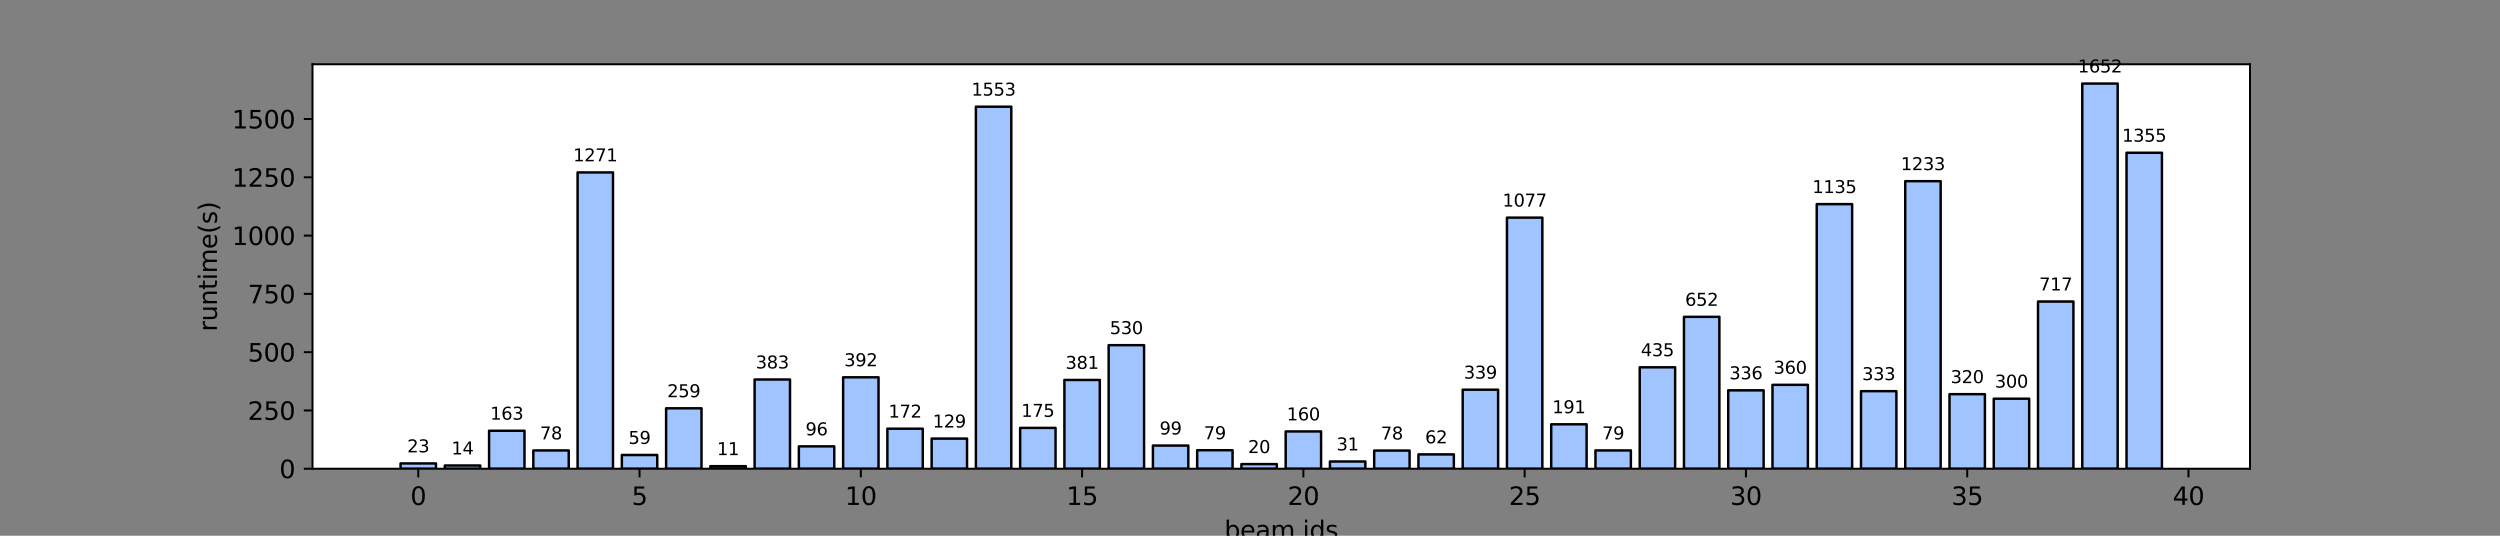 <?xml version="1.0" encoding="utf-8" standalone="no"?>
<!DOCTYPE svg PUBLIC "-//W3C//DTD SVG 1.1//EN"
  "http://www.w3.org/Graphics/SVG/1.1/DTD/svg11.dtd">
<svg height="216pt" version="1.1" viewBox="0 0 1008 216" width="1008pt" xmlns="http://www.w3.org/2000/svg" xmlns:xlink="http://www.w3.org/1999/xlink">
 <rect x="0" y="0" width="1008" height="216" fill="#808080" stroke="none"/>
 <defs>
  <style type="text/css">*{stroke-linecap:butt;stroke-linejoin:round;}</style>
 </defs>
 <g id="figure_1">
  <g id="patch_1">
   <path d="M 0 216 
L 1008 216 
L 1008 0 
L 0 0 
z
" style="fill:none;"/>
  </g>
  <g id="axes_1">
   <g id="patch_2">
    <path d="M 126 189 
L 907.2 189 
L 907.2 25.92 
L 126 25.92 
z
" style="fill:#ffffff;"/>
   </g>
   <g id="patch_3">
    <path clip-path="url(#p3d614ef5f5)" d="M 161.509 189 
L 175.784 189 
L 175.784 186.851 
L 161.509 186.851 
z
" style="fill:#a0c4ff;stroke:#000000;stroke-linejoin:miter;"/>
   </g>
   <g id="patch_4">
    <path clip-path="url(#p3d614ef5f5)" d="M 179.353 189 
L 193.628 189 
L 193.628 187.698 
L 179.353 187.698 
z
" style="fill:#a0c4ff;stroke:#000000;stroke-linejoin:miter;"/>
   </g>
   <g id="patch_5">
    <path clip-path="url(#p3d614ef5f5)" d="M 197.197 189 
L 211.472 189 
L 211.472 173.676 
L 197.197 173.676 
z
" style="fill:#a0c4ff;stroke:#000000;stroke-linejoin:miter;"/>
   </g>
   <g id="patch_6">
    <path clip-path="url(#p3d614ef5f5)" d="M 215.04 189 
L 229.315 189 
L 229.315 181.622 
L 215.04 181.622 
z
" style="fill:#a0c4ff;stroke:#000000;stroke-linejoin:miter;"/>
   </g>
   <g id="patch_7">
    <path clip-path="url(#p3d614ef5f5)" d="M 232.884 189 
L 247.159 189 
L 247.159 69.515 
L 232.884 69.515 
z
" style="fill:#a0c4ff;stroke:#000000;stroke-linejoin:miter;"/>
   </g>
   <g id="patch_8">
    <path clip-path="url(#p3d614ef5f5)" d="M 250.728 189 
L 265.003 189 
L 265.003 183.456 
L 250.728 183.456 
z
" style="fill:#a0c4ff;stroke:#000000;stroke-linejoin:miter;"/>
   </g>
   <g id="patch_9">
    <path clip-path="url(#p3d614ef5f5)" d="M 268.572 189 
L 282.847 189 
L 282.847 164.619 
L 268.572 164.619 
z
" style="fill:#a0c4ff;stroke:#000000;stroke-linejoin:miter;"/>
   </g>
   <g id="patch_10">
    <path clip-path="url(#p3d614ef5f5)" d="M 286.415 189 
L 300.69 189 
L 300.69 187.963 
L 286.415 187.963 
z
" style="fill:#a0c4ff;stroke:#000000;stroke-linejoin:miter;"/>
   </g>
   <g id="patch_11">
    <path clip-path="url(#p3d614ef5f5)" d="M 304.259 189 
L 318.534 189 
L 318.534 153.025 
L 304.259 153.025 
z
" style="fill:#a0c4ff;stroke:#000000;stroke-linejoin:miter;"/>
   </g>
   <g id="patch_12">
    <path clip-path="url(#p3d614ef5f5)" d="M 322.103 189 
L 336.378 189 
L 336.378 179.985 
L 322.103 179.985 
z
" style="fill:#a0c4ff;stroke:#000000;stroke-linejoin:miter;"/>
   </g>
   <g id="patch_13">
    <path clip-path="url(#p3d614ef5f5)" d="M 339.947 189 
L 354.222 189 
L 354.222 152.121 
L 339.947 152.121 
z
" style="fill:#a0c4ff;stroke:#000000;stroke-linejoin:miter;"/>
   </g>
   <g id="patch_14">
    <path clip-path="url(#p3d614ef5f5)" d="M 357.79 189 
L 372.066 189 
L 372.066 172.84 
L 357.79 172.84 
z
" style="fill:#a0c4ff;stroke:#000000;stroke-linejoin:miter;"/>
   </g>
   <g id="patch_15">
    <path clip-path="url(#p3d614ef5f5)" d="M 375.634 189 
L 389.909 189 
L 389.909 176.842 
L 375.634 176.842 
z
" style="fill:#a0c4ff;stroke:#000000;stroke-linejoin:miter;"/>
   </g>
   <g id="patch_16">
    <path clip-path="url(#p3d614ef5f5)" d="M 393.478 189 
L 407.753 189 
L 407.753 43.02 
L 393.478 43.02 
z
" style="fill:#a0c4ff;stroke:#000000;stroke-linejoin:miter;"/>
   </g>
   <g id="patch_17">
    <path clip-path="url(#p3d614ef5f5)" d="M 411.322 189 
L 425.597 189 
L 425.597 172.532 
L 411.322 172.532 
z
" style="fill:#a0c4ff;stroke:#000000;stroke-linejoin:miter;"/>
   </g>
   <g id="patch_18">
    <path clip-path="url(#p3d614ef5f5)" d="M 429.166 189 
L 443.441 189 
L 443.441 153.195 
L 429.166 153.195 
z
" style="fill:#a0c4ff;stroke:#000000;stroke-linejoin:miter;"/>
   </g>
   <g id="patch_19">
    <path clip-path="url(#p3d614ef5f5)" d="M 447.009 189 
L 461.284 189 
L 461.284 139.167 
L 447.009 139.167 
z
" style="fill:#a0c4ff;stroke:#000000;stroke-linejoin:miter;"/>
   </g>
   <g id="patch_20">
    <path clip-path="url(#p3d614ef5f5)" d="M 464.853 189 
L 479.128 189 
L 479.128 179.648 
L 464.853 179.648 
z
" style="fill:#a0c4ff;stroke:#000000;stroke-linejoin:miter;"/>
   </g>
   <g id="patch_21">
    <path clip-path="url(#p3d614ef5f5)" d="M 482.697 189 
L 496.972 189 
L 496.972 181.544 
L 482.697 181.544 
z
" style="fill:#a0c4ff;stroke:#000000;stroke-linejoin:miter;"/>
   </g>
   <g id="patch_22">
    <path clip-path="url(#p3d614ef5f5)" d="M 500.541 189 
L 514.816 189 
L 514.816 187.132 
L 500.541 187.132 
z
" style="fill:#a0c4ff;stroke:#000000;stroke-linejoin:miter;"/>
   </g>
   <g id="patch_23">
    <path clip-path="url(#p3d614ef5f5)" d="M 518.384 189 
L 532.659 189 
L 532.659 173.96 
L 518.384 173.96 
z
" style="fill:#a0c4ff;stroke:#000000;stroke-linejoin:miter;"/>
   </g>
   <g id="patch_24">
    <path clip-path="url(#p3d614ef5f5)" d="M 536.228 189 
L 550.503 189 
L 550.503 186.074 
L 536.228 186.074 
z
" style="fill:#a0c4ff;stroke:#000000;stroke-linejoin:miter;"/>
   </g>
   <g id="patch_25">
    <path clip-path="url(#p3d614ef5f5)" d="M 554.072 189 
L 568.347 189 
L 568.347 181.677 
L 554.072 181.677 
z
" style="fill:#a0c4ff;stroke:#000000;stroke-linejoin:miter;"/>
   </g>
   <g id="patch_26">
    <path clip-path="url(#p3d614ef5f5)" d="M 571.916 189 
L 586.191 189 
L 586.191 183.214 
L 571.916 183.214 
z
" style="fill:#a0c4ff;stroke:#000000;stroke-linejoin:miter;"/>
   </g>
   <g id="patch_27">
    <path clip-path="url(#p3d614ef5f5)" d="M 589.759 189 
L 604.034 189 
L 604.034 157.123 
L 589.759 157.123 
z
" style="fill:#a0c4ff;stroke:#000000;stroke-linejoin:miter;"/>
   </g>
   <g id="patch_28">
    <path clip-path="url(#p3d614ef5f5)" d="M 607.603 189 
L 621.878 189 
L 621.878 87.753 
L 607.603 87.753 
z
" style="fill:#a0c4ff;stroke:#000000;stroke-linejoin:miter;"/>
   </g>
   <g id="patch_29">
    <path clip-path="url(#p3d614ef5f5)" d="M 625.447 189 
L 639.722 189 
L 639.722 171.072 
L 625.447 171.072 
z
" style="fill:#a0c4ff;stroke:#000000;stroke-linejoin:miter;"/>
   </g>
   <g id="patch_30">
    <path clip-path="url(#p3d614ef5f5)" d="M 643.291 189 
L 657.566 189 
L 657.566 181.615 
L 643.291 181.615 
z
" style="fill:#a0c4ff;stroke:#000000;stroke-linejoin:miter;"/>
   </g>
   <g id="patch_31">
    <path clip-path="url(#p3d614ef5f5)" d="M 661.134 189 
L 675.41 189 
L 675.41 148.084 
L 661.134 148.084 
z
" style="fill:#a0c4ff;stroke:#000000;stroke-linejoin:miter;"/>
   </g>
   <g id="patch_32">
    <path clip-path="url(#p3d614ef5f5)" d="M 678.978 189 
L 693.253 189 
L 693.253 127.75 
L 678.978 127.75 
z
" style="fill:#a0c4ff;stroke:#000000;stroke-linejoin:miter;"/>
   </g>
   <g id="patch_33">
    <path clip-path="url(#p3d614ef5f5)" d="M 696.822 189 
L 711.097 189 
L 711.097 157.383 
L 696.822 157.383 
z
" style="fill:#a0c4ff;stroke:#000000;stroke-linejoin:miter;"/>
   </g>
   <g id="patch_34">
    <path clip-path="url(#p3d614ef5f5)" d="M 714.666 189 
L 728.941 189 
L 728.941 155.162 
L 714.666 155.162 
z
" style="fill:#a0c4ff;stroke:#000000;stroke-linejoin:miter;"/>
   </g>
   <g id="patch_35">
    <path clip-path="url(#p3d614ef5f5)" d="M 732.51 189 
L 746.785 189 
L 746.785 82.308 
L 732.51 82.308 
z
" style="fill:#a0c4ff;stroke:#000000;stroke-linejoin:miter;"/>
   </g>
   <g id="patch_36">
    <path clip-path="url(#p3d614ef5f5)" d="M 750.353 189 
L 764.628 189 
L 764.628 157.725 
L 750.353 157.725 
z
" style="fill:#a0c4ff;stroke:#000000;stroke-linejoin:miter;"/>
   </g>
   <g id="patch_37">
    <path clip-path="url(#p3d614ef5f5)" d="M 768.197 189 
L 782.472 189 
L 782.472 73.053 
L 768.197 73.053 
z
" style="fill:#a0c4ff;stroke:#000000;stroke-linejoin:miter;"/>
   </g>
   <g id="patch_38">
    <path clip-path="url(#p3d614ef5f5)" d="M 786.041 189 
L 800.316 189 
L 800.316 158.933 
L 786.041 158.933 
z
" style="fill:#a0c4ff;stroke:#000000;stroke-linejoin:miter;"/>
   </g>
   <g id="patch_39">
    <path clip-path="url(#p3d614ef5f5)" d="M 803.885 189 
L 818.16 189 
L 818.16 160.759 
L 803.885 160.759 
z
" style="fill:#a0c4ff;stroke:#000000;stroke-linejoin:miter;"/>
   </g>
   <g id="patch_40">
    <path clip-path="url(#p3d614ef5f5)" d="M 821.728 189 
L 836.003 189 
L 836.003 121.579 
L 821.728 121.579 
z
" style="fill:#a0c4ff;stroke:#000000;stroke-linejoin:miter;"/>
   </g>
   <g id="patch_41">
    <path clip-path="url(#p3d614ef5f5)" d="M 839.572 189 
L 853.847 189 
L 853.847 33.686 
L 839.572 33.686 
z
" style="fill:#a0c4ff;stroke:#000000;stroke-linejoin:miter;"/>
   </g>
   <g id="patch_42">
    <path clip-path="url(#p3d614ef5f5)" d="M 857.416 189 
L 871.691 189 
L 871.691 61.592 
L 857.416 61.592 
z
" style="fill:#a0c4ff;stroke:#000000;stroke-linejoin:miter;"/>
   </g>
   <g id="matplotlib.axis_1">
    <g id="xtick_1">
     <g id="line2d_1">
      <defs>
       <path d="M 0 0 
L 0 3.5 
" id="m5d061e2984" style="stroke:#000000;stroke-width:0.8;"/>
      </defs>
      <g>
       <use style="stroke:#000000;stroke-width:0.8;" x="168.647" xlink:href="#m5d061e2984" y="189"/>
      </g>
     </g>
     <g id="text_1">
      <!-- 0 -->
      <g transform="translate(165.465 203.598)scale(0.1 -0.1)">
       <defs>
        <path d="M 2034 4250 
Q 1547 4250 1301 3770 
Q 1056 3291 1056 2328 
Q 1056 1369 1301 889 
Q 1547 409 2034 409 
Q 2525 409 2770 889 
Q 3016 1369 3016 2328 
Q 3016 3291 2770 3770 
Q 2525 4250 2034 4250 
z
M 2034 4750 
Q 2819 4750 3233 4129 
Q 3647 3509 3647 2328 
Q 3647 1150 3233 529 
Q 2819 -91 2034 -91 
Q 1250 -91 836 529 
Q 422 1150 422 2328 
Q 422 3509 836 4129 
Q 1250 4750 2034 4750 
z
" id="DejaVuSans-30" transform="scale(0.016)"/>
       </defs>
       <use xlink:href="#DejaVuSans-30"/>
      </g>
     </g>
    </g>
    <g id="xtick_2">
     <g id="line2d_2">
      <g>
       <use style="stroke:#000000;stroke-width:0.8;" x="257.865" xlink:href="#m5d061e2984" y="189"/>
      </g>
     </g>
     <g id="text_2">
      <!-- 5 -->
      <g transform="translate(254.684 203.598)scale(0.1 -0.1)">
       <defs>
        <path d="M 691 4666 
L 3169 4666 
L 3169 4134 
L 1269 4134 
L 1269 2991 
Q 1406 3038 1543 3061 
Q 1681 3084 1819 3084 
Q 2600 3084 3056 2656 
Q 3513 2228 3513 1497 
Q 3513 744 3044 326 
Q 2575 -91 1722 -91 
Q 1428 -91 1123 -41 
Q 819 9 494 109 
L 494 744 
Q 775 591 1075 516 
Q 1375 441 1709 441 
Q 2250 441 2565 725 
Q 2881 1009 2881 1497 
Q 2881 1984 2565 2268 
Q 2250 2553 1709 2553 
Q 1456 2553 1204 2497 
Q 953 2441 691 2322 
L 691 4666 
z
" id="DejaVuSans-35" transform="scale(0.016)"/>
       </defs>
       <use xlink:href="#DejaVuSans-35"/>
      </g>
     </g>
    </g>
    <g id="xtick_3">
     <g id="line2d_3">
      <g>
       <use style="stroke:#000000;stroke-width:0.8;" x="347.084" xlink:href="#m5d061e2984" y="189"/>
      </g>
     </g>
     <g id="text_3">
      <!-- 10 -->
      <g transform="translate(340.722 203.598)scale(0.1 -0.1)">
       <defs>
        <path d="M 794 531 
L 1825 531 
L 1825 4091 
L 703 3866 
L 703 4441 
L 1819 4666 
L 2450 4666 
L 2450 531 
L 3481 531 
L 3481 0 
L 794 0 
L 794 531 
z
" id="DejaVuSans-31" transform="scale(0.016)"/>
       </defs>
       <use xlink:href="#DejaVuSans-31"/>
       <use x="63.623" xlink:href="#DejaVuSans-30"/>
      </g>
     </g>
    </g>
    <g id="xtick_4">
     <g id="line2d_4">
      <g>
       <use style="stroke:#000000;stroke-width:0.8;" x="436.303" xlink:href="#m5d061e2984" y="189"/>
      </g>
     </g>
     <g id="text_4">
      <!-- 15 -->
      <g transform="translate(429.941 203.598)scale(0.1 -0.1)">
       <use xlink:href="#DejaVuSans-31"/>
       <use x="63.623" xlink:href="#DejaVuSans-35"/>
      </g>
     </g>
    </g>
    <g id="xtick_5">
     <g id="line2d_5">
      <g>
       <use style="stroke:#000000;stroke-width:0.8;" x="525.522" xlink:href="#m5d061e2984" y="189"/>
      </g>
     </g>
     <g id="text_5">
      <!-- 20 -->
      <g transform="translate(519.159 203.598)scale(0.1 -0.1)">
       <defs>
        <path d="M 1228 531 
L 3431 531 
L 3431 0 
L 469 0 
L 469 531 
Q 828 903 1448 1529 
Q 2069 2156 2228 2338 
Q 2531 2678 2651 2914 
Q 2772 3150 2772 3378 
Q 2772 3750 2511 3984 
Q 2250 4219 1831 4219 
Q 1534 4219 1204 4116 
Q 875 4013 500 3803 
L 500 4441 
Q 881 4594 1212 4672 
Q 1544 4750 1819 4750 
Q 2544 4750 2975 4387 
Q 3406 4025 3406 3419 
Q 3406 3131 3298 2873 
Q 3191 2616 2906 2266 
Q 2828 2175 2409 1742 
Q 1991 1309 1228 531 
z
" id="DejaVuSans-32" transform="scale(0.016)"/>
       </defs>
       <use xlink:href="#DejaVuSans-32"/>
       <use x="63.623" xlink:href="#DejaVuSans-30"/>
      </g>
     </g>
    </g>
    <g id="xtick_6">
     <g id="line2d_6">
      <g>
       <use style="stroke:#000000;stroke-width:0.8;" x="614.741" xlink:href="#m5d061e2984" y="189"/>
      </g>
     </g>
     <g id="text_6">
      <!-- 25 -->
      <g transform="translate(608.378 203.598)scale(0.1 -0.1)">
       <use xlink:href="#DejaVuSans-32"/>
       <use x="63.623" xlink:href="#DejaVuSans-35"/>
      </g>
     </g>
    </g>
    <g id="xtick_7">
     <g id="line2d_7">
      <g>
       <use style="stroke:#000000;stroke-width:0.8;" x="703.96" xlink:href="#m5d061e2984" y="189"/>
      </g>
     </g>
     <g id="text_7">
      <!-- 30 -->
      <g transform="translate(697.597 203.598)scale(0.1 -0.1)">
       <defs>
        <path d="M 2597 2516 
Q 3050 2419 3304 2112 
Q 3559 1806 3559 1356 
Q 3559 666 3084 287 
Q 2609 -91 1734 -91 
Q 1441 -91 1130 -33 
Q 819 25 488 141 
L 488 750 
Q 750 597 1062 519 
Q 1375 441 1716 441 
Q 2309 441 2620 675 
Q 2931 909 2931 1356 
Q 2931 1769 2642 2001 
Q 2353 2234 1838 2234 
L 1294 2234 
L 1294 2753 
L 1863 2753 
Q 2328 2753 2575 2939 
Q 2822 3125 2822 3475 
Q 2822 3834 2567 4026 
Q 2313 4219 1838 4219 
Q 1578 4219 1281 4162 
Q 984 4106 628 3988 
L 628 4550 
Q 988 4650 1302 4700 
Q 1616 4750 1894 4750 
Q 2613 4750 3031 4423 
Q 3450 4097 3450 3541 
Q 3450 3153 3228 2886 
Q 3006 2619 2597 2516 
z
" id="DejaVuSans-33" transform="scale(0.016)"/>
       </defs>
       <use xlink:href="#DejaVuSans-33"/>
       <use x="63.623" xlink:href="#DejaVuSans-30"/>
      </g>
     </g>
    </g>
    <g id="xtick_8">
     <g id="line2d_8">
      <g>
       <use style="stroke:#000000;stroke-width:0.8;" x="793.178" xlink:href="#m5d061e2984" y="189"/>
      </g>
     </g>
     <g id="text_8">
      <!-- 35 -->
      <g transform="translate(786.816 203.598)scale(0.1 -0.1)">
       <use xlink:href="#DejaVuSans-33"/>
       <use x="63.623" xlink:href="#DejaVuSans-35"/>
      </g>
     </g>
    </g>
    <g id="xtick_9">
     <g id="line2d_9">
      <g>
       <use style="stroke:#000000;stroke-width:0.8;" x="882.397" xlink:href="#m5d061e2984" y="189"/>
      </g>
     </g>
     <g id="text_9">
      <!-- 40 -->
      <g transform="translate(876.035 203.598)scale(0.1 -0.1)">
       <defs>
        <path d="M 2419 4116 
L 825 1625 
L 2419 1625 
L 2419 4116 
z
M 2253 4666 
L 3047 4666 
L 3047 1625 
L 3713 1625 
L 3713 1100 
L 3047 1100 
L 3047 0 
L 2419 0 
L 2419 1100 
L 313 1100 
L 313 1709 
L 2253 4666 
z
" id="DejaVuSans-34" transform="scale(0.016)"/>
       </defs>
       <use xlink:href="#DejaVuSans-34"/>
       <use x="63.623" xlink:href="#DejaVuSans-30"/>
      </g>
     </g>
    </g>
    <g id="text_10">
     <!-- beam ids -->
     <g transform="translate(493.658 217.277)scale(0.1 -0.1)">
      <defs>
       <path d="M 3116 1747 
Q 3116 2381 2855 2742 
Q 2594 3103 2138 3103 
Q 1681 3103 1420 2742 
Q 1159 2381 1159 1747 
Q 1159 1113 1420 752 
Q 1681 391 2138 391 
Q 2594 391 2855 752 
Q 3116 1113 3116 1747 
z
M 1159 2969 
Q 1341 3281 1617 3432 
Q 1894 3584 2278 3584 
Q 2916 3584 3314 3078 
Q 3713 2572 3713 1747 
Q 3713 922 3314 415 
Q 2916 -91 2278 -91 
Q 1894 -91 1617 61 
Q 1341 213 1159 525 
L 1159 0 
L 581 0 
L 581 4863 
L 1159 4863 
L 1159 2969 
z
" id="DejaVuSans-62" transform="scale(0.016)"/>
       <path d="M 3597 1894 
L 3597 1613 
L 953 1613 
Q 991 1019 1311 708 
Q 1631 397 2203 397 
Q 2534 397 2845 478 
Q 3156 559 3463 722 
L 3463 178 
Q 3153 47 2828 -22 
Q 2503 -91 2169 -91 
Q 1331 -91 842 396 
Q 353 884 353 1716 
Q 353 2575 817 3079 
Q 1281 3584 2069 3584 
Q 2775 3584 3186 3129 
Q 3597 2675 3597 1894 
z
M 3022 2063 
Q 3016 2534 2758 2815 
Q 2500 3097 2075 3097 
Q 1594 3097 1305 2825 
Q 1016 2553 972 2059 
L 3022 2063 
z
" id="DejaVuSans-65" transform="scale(0.016)"/>
       <path d="M 2194 1759 
Q 1497 1759 1228 1600 
Q 959 1441 959 1056 
Q 959 750 1161 570 
Q 1363 391 1709 391 
Q 2188 391 2477 730 
Q 2766 1069 2766 1631 
L 2766 1759 
L 2194 1759 
z
M 3341 1997 
L 3341 0 
L 2766 0 
L 2766 531 
Q 2569 213 2275 61 
Q 1981 -91 1556 -91 
Q 1019 -91 701 211 
Q 384 513 384 1019 
Q 384 1609 779 1909 
Q 1175 2209 1959 2209 
L 2766 2209 
L 2766 2266 
Q 2766 2663 2505 2880 
Q 2244 3097 1772 3097 
Q 1472 3097 1187 3025 
Q 903 2953 641 2809 
L 641 3341 
Q 956 3463 1253 3523 
Q 1550 3584 1831 3584 
Q 2591 3584 2966 3190 
Q 3341 2797 3341 1997 
z
" id="DejaVuSans-61" transform="scale(0.016)"/>
       <path d="M 3328 2828 
Q 3544 3216 3844 3400 
Q 4144 3584 4550 3584 
Q 5097 3584 5394 3201 
Q 5691 2819 5691 2113 
L 5691 0 
L 5113 0 
L 5113 2094 
Q 5113 2597 4934 2840 
Q 4756 3084 4391 3084 
Q 3944 3084 3684 2787 
Q 3425 2491 3425 1978 
L 3425 0 
L 2847 0 
L 2847 2094 
Q 2847 2600 2669 2842 
Q 2491 3084 2119 3084 
Q 1678 3084 1418 2786 
Q 1159 2488 1159 1978 
L 1159 0 
L 581 0 
L 581 3500 
L 1159 3500 
L 1159 2956 
Q 1356 3278 1631 3431 
Q 1906 3584 2284 3584 
Q 2666 3584 2933 3390 
Q 3200 3197 3328 2828 
z
" id="DejaVuSans-6d" transform="scale(0.016)"/>
       <path id="DejaVuSans-20" transform="scale(0.016)"/>
       <path d="M 603 3500 
L 1178 3500 
L 1178 0 
L 603 0 
L 603 3500 
z
M 603 4863 
L 1178 4863 
L 1178 4134 
L 603 4134 
L 603 4863 
z
" id="DejaVuSans-69" transform="scale(0.016)"/>
       <path d="M 2906 2969 
L 2906 4863 
L 3481 4863 
L 3481 0 
L 2906 0 
L 2906 525 
Q 2725 213 2448 61 
Q 2172 -91 1784 -91 
Q 1150 -91 751 415 
Q 353 922 353 1747 
Q 353 2572 751 3078 
Q 1150 3584 1784 3584 
Q 2172 3584 2448 3432 
Q 2725 3281 2906 2969 
z
M 947 1747 
Q 947 1113 1208 752 
Q 1469 391 1925 391 
Q 2381 391 2643 752 
Q 2906 1113 2906 1747 
Q 2906 2381 2643 2742 
Q 2381 3103 1925 3103 
Q 1469 3103 1208 2742 
Q 947 2381 947 1747 
z
" id="DejaVuSans-64" transform="scale(0.016)"/>
       <path d="M 2834 3397 
L 2834 2853 
Q 2591 2978 2328 3040 
Q 2066 3103 1784 3103 
Q 1356 3103 1142 2972 
Q 928 2841 928 2578 
Q 928 2378 1081 2264 
Q 1234 2150 1697 2047 
L 1894 2003 
Q 2506 1872 2764 1633 
Q 3022 1394 3022 966 
Q 3022 478 2636 193 
Q 2250 -91 1575 -91 
Q 1294 -91 989 -36 
Q 684 19 347 128 
L 347 722 
Q 666 556 975 473 
Q 1284 391 1588 391 
Q 1994 391 2212 530 
Q 2431 669 2431 922 
Q 2431 1156 2273 1281 
Q 2116 1406 1581 1522 
L 1381 1569 
Q 847 1681 609 1914 
Q 372 2147 372 2553 
Q 372 3047 722 3315 
Q 1072 3584 1716 3584 
Q 2034 3584 2315 3537 
Q 2597 3491 2834 3397 
z
" id="DejaVuSans-73" transform="scale(0.016)"/>
      </defs>
      <use xlink:href="#DejaVuSans-62"/>
      <use x="63.477" xlink:href="#DejaVuSans-65"/>
      <use x="125" xlink:href="#DejaVuSans-61"/>
      <use x="186.279" xlink:href="#DejaVuSans-6d"/>
      <use x="283.691" xlink:href="#DejaVuSans-20"/>
      <use x="315.479" xlink:href="#DejaVuSans-69"/>
      <use x="343.262" xlink:href="#DejaVuSans-64"/>
      <use x="406.738" xlink:href="#DejaVuSans-73"/>
     </g>
    </g>
   </g>
   <g id="matplotlib.axis_2">
    <g id="ytick_1">
     <g id="line2d_10">
      <defs>
       <path d="M 0 0 
L -3.5 0 
" id="m9b12e989a9" style="stroke:#000000;stroke-width:0.8;"/>
      </defs>
      <g>
       <use style="stroke:#000000;stroke-width:0.8;" x="126" xlink:href="#m9b12e989a9" y="189"/>
      </g>
     </g>
     <g id="text_11">
      <!-- 0 -->
      <g transform="translate(112.638 192.799)scale(0.1 -0.1)">
       <use xlink:href="#DejaVuSans-30"/>
      </g>
     </g>
    </g>
    <g id="ytick_2">
     <g id="line2d_11">
      <g>
       <use style="stroke:#000000;stroke-width:0.8;" x="126" xlink:href="#m9b12e989a9" y="165.498"/>
      </g>
     </g>
     <g id="text_12">
      <!-- 250 -->
      <g transform="translate(99.912 169.297)scale(0.1 -0.1)">
       <use xlink:href="#DejaVuSans-32"/>
       <use x="63.623" xlink:href="#DejaVuSans-35"/>
       <use x="127.246" xlink:href="#DejaVuSans-30"/>
      </g>
     </g>
    </g>
    <g id="ytick_3">
     <g id="line2d_12">
      <g>
       <use style="stroke:#000000;stroke-width:0.8;" x="126" xlink:href="#m9b12e989a9" y="141.996"/>
      </g>
     </g>
     <g id="text_13">
      <!-- 500 -->
      <g transform="translate(99.912 145.795)scale(0.1 -0.1)">
       <use xlink:href="#DejaVuSans-35"/>
       <use x="63.623" xlink:href="#DejaVuSans-30"/>
       <use x="127.246" xlink:href="#DejaVuSans-30"/>
      </g>
     </g>
    </g>
    <g id="ytick_4">
     <g id="line2d_13">
      <g>
       <use style="stroke:#000000;stroke-width:0.8;" x="126" xlink:href="#m9b12e989a9" y="118.494"/>
      </g>
     </g>
     <g id="text_14">
      <!-- 750 -->
      <g transform="translate(99.912 122.293)scale(0.1 -0.1)">
       <defs>
        <path d="M 525 4666 
L 3525 4666 
L 3525 4397 
L 1831 0 
L 1172 0 
L 2766 4134 
L 525 4134 
L 525 4666 
z
" id="DejaVuSans-37" transform="scale(0.016)"/>
       </defs>
       <use xlink:href="#DejaVuSans-37"/>
       <use x="63.623" xlink:href="#DejaVuSans-35"/>
       <use x="127.246" xlink:href="#DejaVuSans-30"/>
      </g>
     </g>
    </g>
    <g id="ytick_5">
     <g id="line2d_14">
      <g>
       <use style="stroke:#000000;stroke-width:0.8;" x="126" xlink:href="#m9b12e989a9" y="94.992"/>
      </g>
     </g>
     <g id="text_15">
      <!-- 1000 -->
      <g transform="translate(93.55 98.791)scale(0.1 -0.1)">
       <use xlink:href="#DejaVuSans-31"/>
       <use x="63.623" xlink:href="#DejaVuSans-30"/>
       <use x="127.246" xlink:href="#DejaVuSans-30"/>
       <use x="190.869" xlink:href="#DejaVuSans-30"/>
      </g>
     </g>
    </g>
    <g id="ytick_6">
     <g id="line2d_15">
      <g>
       <use style="stroke:#000000;stroke-width:0.8;" x="126" xlink:href="#m9b12e989a9" y="71.49"/>
      </g>
     </g>
     <g id="text_16">
      <!-- 1250 -->
      <g transform="translate(93.55 75.289)scale(0.1 -0.1)">
       <use xlink:href="#DejaVuSans-31"/>
       <use x="63.623" xlink:href="#DejaVuSans-32"/>
       <use x="127.246" xlink:href="#DejaVuSans-35"/>
       <use x="190.869" xlink:href="#DejaVuSans-30"/>
      </g>
     </g>
    </g>
    <g id="ytick_7">
     <g id="line2d_16">
      <g>
       <use style="stroke:#000000;stroke-width:0.8;" x="126" xlink:href="#m9b12e989a9" y="47.988"/>
      </g>
     </g>
     <g id="text_17">
      <!-- 1500 -->
      <g transform="translate(93.55 51.787)scale(0.1 -0.1)">
       <use xlink:href="#DejaVuSans-31"/>
       <use x="63.623" xlink:href="#DejaVuSans-35"/>
       <use x="127.246" xlink:href="#DejaVuSans-30"/>
       <use x="190.869" xlink:href="#DejaVuSans-30"/>
      </g>
     </g>
    </g>
    <g id="text_18">
     <!-- runtime(s) -->
     <g transform="translate(87.47 133.655)rotate(-90)scale(0.1 -0.1)">
      <defs>
       <path d="M 2631 2963 
Q 2534 3019 2420 3045 
Q 2306 3072 2169 3072 
Q 1681 3072 1420 2755 
Q 1159 2438 1159 1844 
L 1159 0 
L 581 0 
L 581 3500 
L 1159 3500 
L 1159 2956 
Q 1341 3275 1631 3429 
Q 1922 3584 2338 3584 
Q 2397 3584 2469 3576 
Q 2541 3569 2628 3553 
L 2631 2963 
z
" id="DejaVuSans-72" transform="scale(0.016)"/>
       <path d="M 544 1381 
L 544 3500 
L 1119 3500 
L 1119 1403 
Q 1119 906 1312 657 
Q 1506 409 1894 409 
Q 2359 409 2629 706 
Q 2900 1003 2900 1516 
L 2900 3500 
L 3475 3500 
L 3475 0 
L 2900 0 
L 2900 538 
Q 2691 219 2414 64 
Q 2138 -91 1772 -91 
Q 1169 -91 856 284 
Q 544 659 544 1381 
z
M 1991 3584 
L 1991 3584 
z
" id="DejaVuSans-75" transform="scale(0.016)"/>
       <path d="M 3513 2113 
L 3513 0 
L 2938 0 
L 2938 2094 
Q 2938 2591 2744 2837 
Q 2550 3084 2163 3084 
Q 1697 3084 1428 2787 
Q 1159 2491 1159 1978 
L 1159 0 
L 581 0 
L 581 3500 
L 1159 3500 
L 1159 2956 
Q 1366 3272 1645 3428 
Q 1925 3584 2291 3584 
Q 2894 3584 3203 3211 
Q 3513 2838 3513 2113 
z
" id="DejaVuSans-6e" transform="scale(0.016)"/>
       <path d="M 1172 4494 
L 1172 3500 
L 2356 3500 
L 2356 3053 
L 1172 3053 
L 1172 1153 
Q 1172 725 1289 603 
Q 1406 481 1766 481 
L 2356 481 
L 2356 0 
L 1766 0 
Q 1100 0 847 248 
Q 594 497 594 1153 
L 594 3053 
L 172 3053 
L 172 3500 
L 594 3500 
L 594 4494 
L 1172 4494 
z
" id="DejaVuSans-74" transform="scale(0.016)"/>
       <path d="M 1984 4856 
Q 1566 4138 1362 3434 
Q 1159 2731 1159 2009 
Q 1159 1288 1364 580 
Q 1569 -128 1984 -844 
L 1484 -844 
Q 1016 -109 783 600 
Q 550 1309 550 2009 
Q 550 2706 781 3412 
Q 1013 4119 1484 4856 
L 1984 4856 
z
" id="DejaVuSans-28" transform="scale(0.016)"/>
       <path d="M 513 4856 
L 1013 4856 
Q 1481 4119 1714 3412 
Q 1947 2706 1947 2009 
Q 1947 1309 1714 600 
Q 1481 -109 1013 -844 
L 513 -844 
Q 928 -128 1133 580 
Q 1338 1288 1338 2009 
Q 1338 2731 1133 3434 
Q 928 4138 513 4856 
z
" id="DejaVuSans-29" transform="scale(0.016)"/>
      </defs>
      <use xlink:href="#DejaVuSans-72"/>
      <use x="41.113" xlink:href="#DejaVuSans-75"/>
      <use x="104.492" xlink:href="#DejaVuSans-6e"/>
      <use x="167.871" xlink:href="#DejaVuSans-74"/>
      <use x="207.08" xlink:href="#DejaVuSans-69"/>
      <use x="234.863" xlink:href="#DejaVuSans-6d"/>
      <use x="332.275" xlink:href="#DejaVuSans-65"/>
      <use x="393.799" xlink:href="#DejaVuSans-28"/>
      <use x="432.812" xlink:href="#DejaVuSans-73"/>
      <use x="484.912" xlink:href="#DejaVuSans-29"/>
     </g>
    </g>
   </g>
   <g id="patch_43">
    <path d="M 126 189 
L 126 25.92 
" style="fill:none;stroke:#000000;stroke-linecap:square;stroke-linejoin:miter;stroke-width:0.8;"/>
   </g>
   <g id="patch_44">
    <path d="M 907.2 189 
L 907.2 25.92 
" style="fill:none;stroke:#000000;stroke-linecap:square;stroke-linejoin:miter;stroke-width:0.8;"/>
   </g>
   <g id="patch_45">
    <path d="M 126 189 
L 907.2 189 
" style="fill:none;stroke:#000000;stroke-linecap:square;stroke-linejoin:miter;stroke-width:0.8;"/>
   </g>
   <g id="patch_46">
    <path d="M 126 25.92 
L 907.2 25.92 
" style="fill:none;stroke:#000000;stroke-linecap:square;stroke-linejoin:miter;stroke-width:0.8;"/>
   </g>
   <g id="text_19">
    <!-- 23 -->
    <g transform="translate(164.193 182.395)scale(0.07 -0.07)">
     <use xlink:href="#DejaVuSans-32"/>
     <use x="63.623" xlink:href="#DejaVuSans-33"/>
    </g>
   </g>
   <g id="text_20">
    <!-- 14 -->
    <g transform="translate(182.037 183.242)scale(0.07 -0.07)">
     <use xlink:href="#DejaVuSans-31"/>
     <use x="63.623" xlink:href="#DejaVuSans-34"/>
    </g>
   </g>
   <g id="text_21">
    <!-- 163 -->
    <g transform="translate(197.654 169.22)scale(0.07 -0.07)">
     <defs>
      <path d="M 2113 2584 
Q 1688 2584 1439 2293 
Q 1191 2003 1191 1497 
Q 1191 994 1439 701 
Q 1688 409 2113 409 
Q 2538 409 2786 701 
Q 3034 994 3034 1497 
Q 3034 2003 2786 2293 
Q 2538 2584 2113 2584 
z
M 3366 4563 
L 3366 3988 
Q 3128 4100 2886 4159 
Q 2644 4219 2406 4219 
Q 1781 4219 1451 3797 
Q 1122 3375 1075 2522 
Q 1259 2794 1537 2939 
Q 1816 3084 2150 3084 
Q 2853 3084 3261 2657 
Q 3669 2231 3669 1497 
Q 3669 778 3244 343 
Q 2819 -91 2113 -91 
Q 1303 -91 875 529 
Q 447 1150 447 2328 
Q 447 3434 972 4092 
Q 1497 4750 2381 4750 
Q 2619 4750 2861 4703 
Q 3103 4656 3366 4563 
z
" id="DejaVuSans-36" transform="scale(0.016)"/>
     </defs>
     <use xlink:href="#DejaVuSans-31"/>
     <use x="63.623" xlink:href="#DejaVuSans-36"/>
     <use x="127.246" xlink:href="#DejaVuSans-33"/>
    </g>
   </g>
   <g id="text_22">
    <!-- 78 -->
    <g transform="translate(217.724 177.166)scale(0.07 -0.07)">
     <defs>
      <path d="M 2034 2216 
Q 1584 2216 1326 1975 
Q 1069 1734 1069 1313 
Q 1069 891 1326 650 
Q 1584 409 2034 409 
Q 2484 409 2743 651 
Q 3003 894 3003 1313 
Q 3003 1734 2745 1975 
Q 2488 2216 2034 2216 
z
M 1403 2484 
Q 997 2584 770 2862 
Q 544 3141 544 3541 
Q 544 4100 942 4425 
Q 1341 4750 2034 4750 
Q 2731 4750 3128 4425 
Q 3525 4100 3525 3541 
Q 3525 3141 3298 2862 
Q 3072 2584 2669 2484 
Q 3125 2378 3379 2068 
Q 3634 1759 3634 1313 
Q 3634 634 3220 271 
Q 2806 -91 2034 -91 
Q 1263 -91 848 271 
Q 434 634 434 1313 
Q 434 1759 690 2068 
Q 947 2378 1403 2484 
z
M 1172 3481 
Q 1172 3119 1398 2916 
Q 1625 2713 2034 2713 
Q 2441 2713 2670 2916 
Q 2900 3119 2900 3481 
Q 2900 3844 2670 4047 
Q 2441 4250 2034 4250 
Q 1625 4250 1398 4047 
Q 1172 3844 1172 3481 
z
" id="DejaVuSans-38" transform="scale(0.016)"/>
     </defs>
     <use xlink:href="#DejaVuSans-37"/>
     <use x="63.623" xlink:href="#DejaVuSans-38"/>
    </g>
   </g>
   <g id="text_23">
    <!-- 1271 -->
    <g transform="translate(231.114 65.059)scale(0.07 -0.07)">
     <use xlink:href="#DejaVuSans-31"/>
     <use x="63.623" xlink:href="#DejaVuSans-32"/>
     <use x="127.246" xlink:href="#DejaVuSans-37"/>
     <use x="190.869" xlink:href="#DejaVuSans-31"/>
    </g>
   </g>
   <g id="text_24">
    <!-- 59 -->
    <g transform="translate(253.412 179)scale(0.07 -0.07)">
     <defs>
      <path d="M 703 97 
L 703 672 
Q 941 559 1184 500 
Q 1428 441 1663 441 
Q 2288 441 2617 861 
Q 2947 1281 2994 2138 
Q 2813 1869 2534 1725 
Q 2256 1581 1919 1581 
Q 1219 1581 811 2004 
Q 403 2428 403 3163 
Q 403 3881 828 4315 
Q 1253 4750 1959 4750 
Q 2769 4750 3195 4129 
Q 3622 3509 3622 2328 
Q 3622 1225 3098 567 
Q 2575 -91 1691 -91 
Q 1453 -91 1209 -44 
Q 966 3 703 97 
z
M 1959 2075 
Q 2384 2075 2632 2365 
Q 2881 2656 2881 3163 
Q 2881 3666 2632 3958 
Q 2384 4250 1959 4250 
Q 1534 4250 1286 3958 
Q 1038 3666 1038 3163 
Q 1038 2656 1286 2365 
Q 1534 2075 1959 2075 
z
" id="DejaVuSans-39" transform="scale(0.016)"/>
     </defs>
     <use xlink:href="#DejaVuSans-35"/>
     <use x="63.623" xlink:href="#DejaVuSans-39"/>
    </g>
   </g>
   <g id="text_25">
    <!-- 259 -->
    <g transform="translate(269.029 160.163)scale(0.07 -0.07)">
     <use xlink:href="#DejaVuSans-32"/>
     <use x="63.623" xlink:href="#DejaVuSans-35"/>
     <use x="127.246" xlink:href="#DejaVuSans-39"/>
    </g>
   </g>
   <g id="text_26">
    <!-- 11 -->
    <g transform="translate(289.099 183.507)scale(0.07 -0.07)">
     <use xlink:href="#DejaVuSans-31"/>
     <use x="63.623" xlink:href="#DejaVuSans-31"/>
    </g>
   </g>
   <g id="text_27">
    <!-- 383 -->
    <g transform="translate(304.716 148.569)scale(0.07 -0.07)">
     <use xlink:href="#DejaVuSans-33"/>
     <use x="63.623" xlink:href="#DejaVuSans-38"/>
     <use x="127.246" xlink:href="#DejaVuSans-33"/>
    </g>
   </g>
   <g id="text_28">
    <!-- 96 -->
    <g transform="translate(324.787 175.529)scale(0.07 -0.07)">
     <use xlink:href="#DejaVuSans-39"/>
     <use x="63.623" xlink:href="#DejaVuSans-36"/>
    </g>
   </g>
   <g id="text_29">
    <!-- 392 -->
    <g transform="translate(340.404 147.665)scale(0.07 -0.07)">
     <use xlink:href="#DejaVuSans-33"/>
     <use x="63.623" xlink:href="#DejaVuSans-39"/>
     <use x="127.246" xlink:href="#DejaVuSans-32"/>
    </g>
   </g>
   <g id="text_30">
    <!-- 172 -->
    <g transform="translate(358.247 168.384)scale(0.07 -0.07)">
     <use xlink:href="#DejaVuSans-31"/>
     <use x="63.623" xlink:href="#DejaVuSans-37"/>
     <use x="127.246" xlink:href="#DejaVuSans-32"/>
    </g>
   </g>
   <g id="text_31">
    <!-- 129 -->
    <g transform="translate(376.091 172.386)scale(0.07 -0.07)">
     <use xlink:href="#DejaVuSans-31"/>
     <use x="63.623" xlink:href="#DejaVuSans-32"/>
     <use x="127.246" xlink:href="#DejaVuSans-39"/>
    </g>
   </g>
   <g id="text_32">
    <!-- 1553 -->
    <g transform="translate(391.708 38.564)scale(0.07 -0.07)">
     <use xlink:href="#DejaVuSans-31"/>
     <use x="63.623" xlink:href="#DejaVuSans-35"/>
     <use x="127.246" xlink:href="#DejaVuSans-35"/>
     <use x="190.869" xlink:href="#DejaVuSans-33"/>
    </g>
   </g>
   <g id="text_33">
    <!-- 175 -->
    <g transform="translate(411.779 168.077)scale(0.07 -0.07)">
     <use xlink:href="#DejaVuSans-31"/>
     <use x="63.623" xlink:href="#DejaVuSans-37"/>
     <use x="127.246" xlink:href="#DejaVuSans-35"/>
    </g>
   </g>
   <g id="text_34">
    <!-- 381 -->
    <g transform="translate(429.622 148.739)scale(0.07 -0.07)">
     <use xlink:href="#DejaVuSans-33"/>
     <use x="63.623" xlink:href="#DejaVuSans-38"/>
     <use x="127.246" xlink:href="#DejaVuSans-31"/>
    </g>
   </g>
   <g id="text_35">
    <!-- 530 -->
    <g transform="translate(447.466 134.711)scale(0.07 -0.07)">
     <use xlink:href="#DejaVuSans-35"/>
     <use x="63.623" xlink:href="#DejaVuSans-33"/>
     <use x="127.246" xlink:href="#DejaVuSans-30"/>
    </g>
   </g>
   <g id="text_36">
    <!-- 99 -->
    <g transform="translate(467.537 175.192)scale(0.07 -0.07)">
     <use xlink:href="#DejaVuSans-39"/>
     <use x="63.623" xlink:href="#DejaVuSans-39"/>
    </g>
   </g>
   <g id="text_37">
    <!-- 79 -->
    <g transform="translate(485.381 177.089)scale(0.07 -0.07)">
     <use xlink:href="#DejaVuSans-37"/>
     <use x="63.623" xlink:href="#DejaVuSans-39"/>
    </g>
   </g>
   <g id="text_38">
    <!-- 20 -->
    <g transform="translate(503.224 182.676)scale(0.07 -0.07)">
     <use xlink:href="#DejaVuSans-32"/>
     <use x="63.623" xlink:href="#DejaVuSans-30"/>
    </g>
   </g>
   <g id="text_39">
    <!-- 160 -->
    <g transform="translate(518.841 169.504)scale(0.07 -0.07)">
     <use xlink:href="#DejaVuSans-31"/>
     <use x="63.623" xlink:href="#DejaVuSans-36"/>
     <use x="127.246" xlink:href="#DejaVuSans-30"/>
    </g>
   </g>
   <g id="text_40">
    <!-- 31 -->
    <g transform="translate(538.912 181.618)scale(0.07 -0.07)">
     <use xlink:href="#DejaVuSans-33"/>
     <use x="63.623" xlink:href="#DejaVuSans-31"/>
    </g>
   </g>
   <g id="text_41">
    <!-- 78 -->
    <g transform="translate(556.756 177.221)scale(0.07 -0.07)">
     <use xlink:href="#DejaVuSans-37"/>
     <use x="63.623" xlink:href="#DejaVuSans-38"/>
    </g>
   </g>
   <g id="text_42">
    <!-- 62 -->
    <g transform="translate(574.599 178.758)scale(0.07 -0.07)">
     <use xlink:href="#DejaVuSans-36"/>
     <use x="63.623" xlink:href="#DejaVuSans-32"/>
    </g>
   </g>
   <g id="text_43">
    <!-- 339 -->
    <g transform="translate(590.216 152.668)scale(0.07 -0.07)">
     <use xlink:href="#DejaVuSans-33"/>
     <use x="63.623" xlink:href="#DejaVuSans-33"/>
     <use x="127.246" xlink:href="#DejaVuSans-39"/>
    </g>
   </g>
   <g id="text_44">
    <!-- 1077 -->
    <g transform="translate(605.833 83.298)scale(0.07 -0.07)">
     <use xlink:href="#DejaVuSans-31"/>
     <use x="63.623" xlink:href="#DejaVuSans-30"/>
     <use x="127.246" xlink:href="#DejaVuSans-37"/>
     <use x="190.869" xlink:href="#DejaVuSans-37"/>
    </g>
   </g>
   <g id="text_45">
    <!-- 191 -->
    <g transform="translate(625.904 166.616)scale(0.07 -0.07)">
     <use xlink:href="#DejaVuSans-31"/>
     <use x="63.623" xlink:href="#DejaVuSans-39"/>
     <use x="127.246" xlink:href="#DejaVuSans-31"/>
    </g>
   </g>
   <g id="text_46">
    <!-- 79 -->
    <g transform="translate(645.974 177.159)scale(0.07 -0.07)">
     <use xlink:href="#DejaVuSans-37"/>
     <use x="63.623" xlink:href="#DejaVuSans-39"/>
    </g>
   </g>
   <g id="text_47">
    <!-- 435 -->
    <g transform="translate(661.591 143.628)scale(0.07 -0.07)">
     <use xlink:href="#DejaVuSans-34"/>
     <use x="63.623" xlink:href="#DejaVuSans-33"/>
     <use x="127.246" xlink:href="#DejaVuSans-35"/>
    </g>
   </g>
   <g id="text_48">
    <!-- 652 -->
    <g transform="translate(679.435 123.295)scale(0.07 -0.07)">
     <use xlink:href="#DejaVuSans-36"/>
     <use x="63.623" xlink:href="#DejaVuSans-35"/>
     <use x="127.246" xlink:href="#DejaVuSans-32"/>
    </g>
   </g>
   <g id="text_49">
    <!-- 336 -->
    <g transform="translate(697.279 152.927)scale(0.07 -0.07)">
     <use xlink:href="#DejaVuSans-33"/>
     <use x="63.623" xlink:href="#DejaVuSans-33"/>
     <use x="127.246" xlink:href="#DejaVuSans-36"/>
    </g>
   </g>
   <g id="text_50">
    <!-- 360 -->
    <g transform="translate(715.123 150.706)scale(0.07 -0.07)">
     <use xlink:href="#DejaVuSans-33"/>
     <use x="63.623" xlink:href="#DejaVuSans-36"/>
     <use x="127.246" xlink:href="#DejaVuSans-30"/>
    </g>
   </g>
   <g id="text_51">
    <!-- 1135 -->
    <g transform="translate(730.74 77.852)scale(0.07 -0.07)">
     <use xlink:href="#DejaVuSans-31"/>
     <use x="63.623" xlink:href="#DejaVuSans-31"/>
     <use x="127.246" xlink:href="#DejaVuSans-33"/>
     <use x="190.869" xlink:href="#DejaVuSans-35"/>
    </g>
   </g>
   <g id="text_52">
    <!-- 333 -->
    <g transform="translate(750.81 153.27)scale(0.07 -0.07)">
     <use xlink:href="#DejaVuSans-33"/>
     <use x="63.623" xlink:href="#DejaVuSans-33"/>
     <use x="127.246" xlink:href="#DejaVuSans-33"/>
    </g>
   </g>
   <g id="text_53">
    <!-- 1233 -->
    <g transform="translate(766.427 68.598)scale(0.07 -0.07)">
     <use xlink:href="#DejaVuSans-31"/>
     <use x="63.623" xlink:href="#DejaVuSans-32"/>
     <use x="127.246" xlink:href="#DejaVuSans-33"/>
     <use x="190.869" xlink:href="#DejaVuSans-33"/>
    </g>
   </g>
   <g id="text_54">
    <!-- 320 -->
    <g transform="translate(786.498 154.477)scale(0.07 -0.07)">
     <use xlink:href="#DejaVuSans-33"/>
     <use x="63.623" xlink:href="#DejaVuSans-32"/>
     <use x="127.246" xlink:href="#DejaVuSans-30"/>
    </g>
   </g>
   <g id="text_55">
    <!-- 300 -->
    <g transform="translate(804.341 156.303)scale(0.07 -0.07)">
     <use xlink:href="#DejaVuSans-33"/>
     <use x="63.623" xlink:href="#DejaVuSans-30"/>
     <use x="127.246" xlink:href="#DejaVuSans-30"/>
    </g>
   </g>
   <g id="text_56">
    <!-- 717 -->
    <g transform="translate(822.185 117.123)scale(0.07 -0.07)">
     <use xlink:href="#DejaVuSans-37"/>
     <use x="63.623" xlink:href="#DejaVuSans-31"/>
     <use x="127.246" xlink:href="#DejaVuSans-37"/>
    </g>
   </g>
   <g id="text_57">
    <!-- 1652 -->
    <g transform="translate(837.802 29.23)scale(0.07 -0.07)">
     <use xlink:href="#DejaVuSans-31"/>
     <use x="63.623" xlink:href="#DejaVuSans-36"/>
     <use x="127.246" xlink:href="#DejaVuSans-35"/>
     <use x="190.869" xlink:href="#DejaVuSans-32"/>
    </g>
   </g>
   <g id="text_58">
    <!-- 1355 -->
    <g transform="translate(855.646 57.136)scale(0.07 -0.07)">
     <use xlink:href="#DejaVuSans-31"/>
     <use x="63.623" xlink:href="#DejaVuSans-33"/>
     <use x="127.246" xlink:href="#DejaVuSans-35"/>
     <use x="190.869" xlink:href="#DejaVuSans-35"/>
    </g>
   </g>
  </g>
 </g>
 <defs>
  <clipPath id="p3d614ef5f5">
   <rect height="163.08" width="781.2" x="126" y="25.92"/>
  </clipPath>
 </defs>
</svg>
